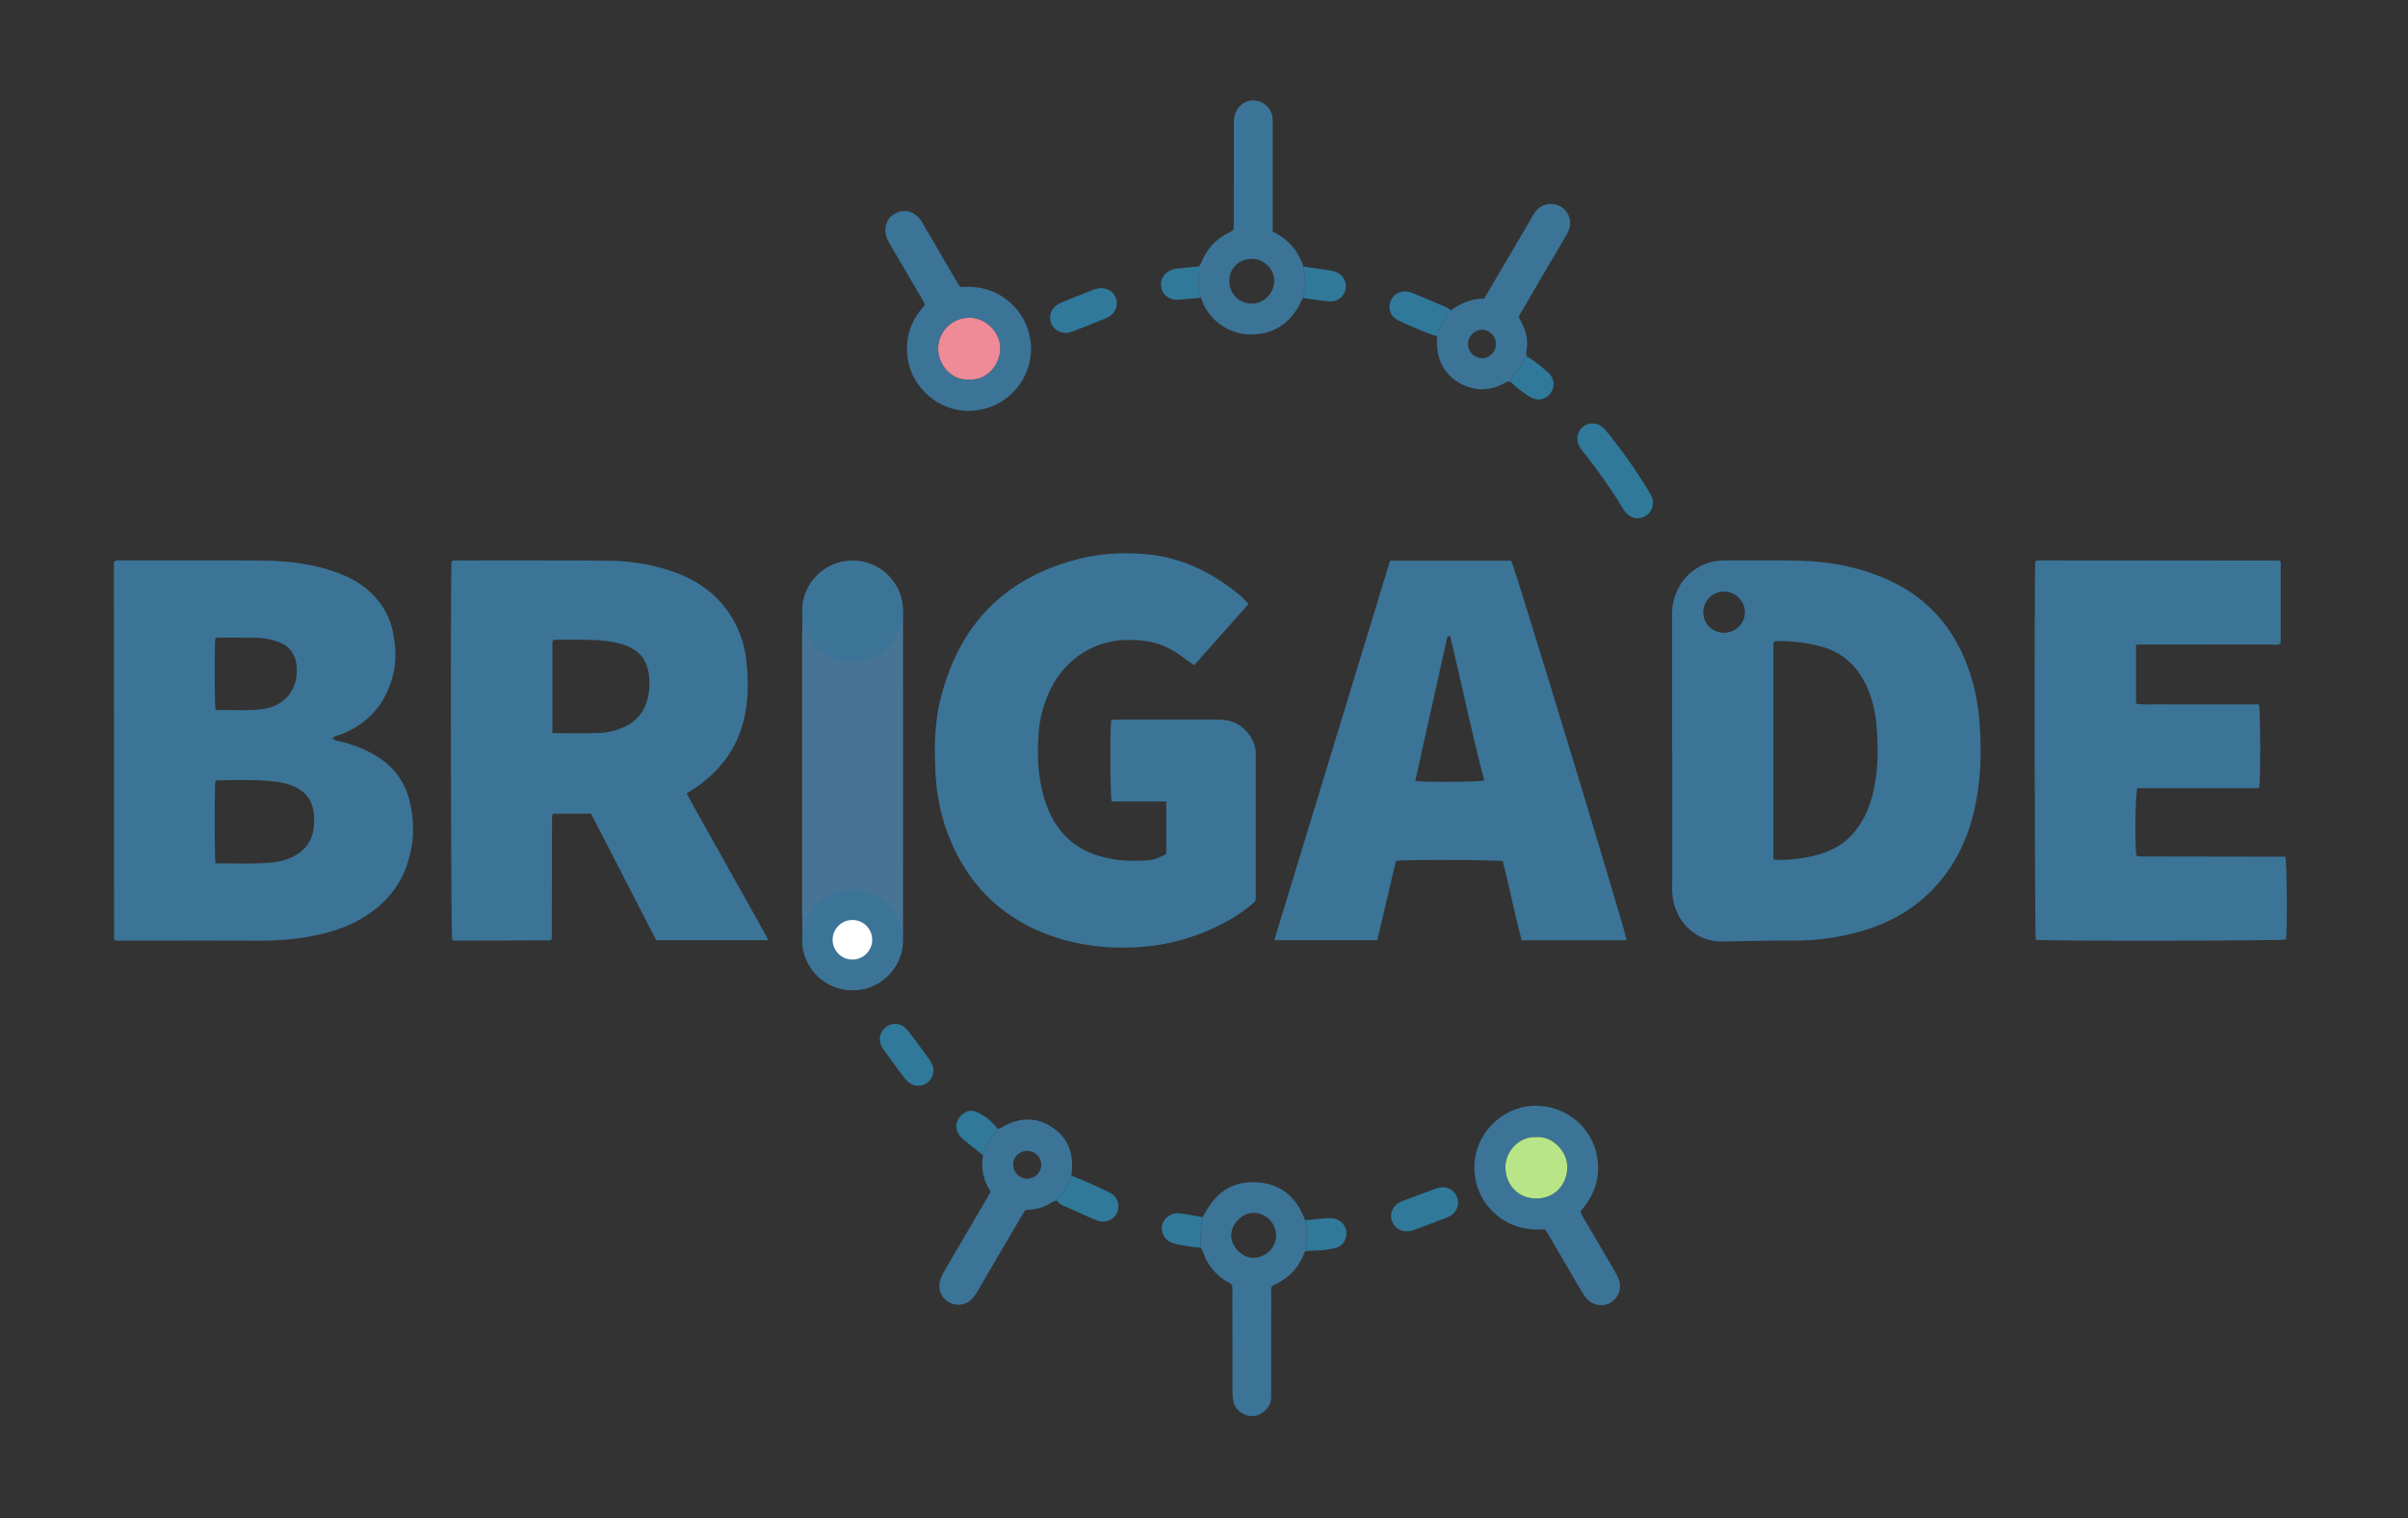 <svg xmlns="http://www.w3.org/2000/svg" width="479" height="302" xml:space="preserve">
	<rect width="100%" height="100%" fill="#333333" stroke="none"/>
	<path fill-rule="evenodd" clip-rule="evenodd" fill="#3B7497" d="M66.149 146.959c.577.433 1.276.451 1.9.612 2.544.658 4.949 1.613 7.17 3.036 3.374 2.16 5.466 5.187 6.347 9.089.921 4.082.79 8.13-.518 12.086-1.643 4.97-4.966 8.583-9.482 11.136-3.352 1.895-7.001 2.889-10.773 3.518-3.256.543-6.532.702-9.829.69-8.739-.03-17.478-.01-26.216-.01h-1.762c-.13-.149-.17-.19-.205-.235-.033-.044-.086-.092-.086-.139-.02-24.796-.036-49.593-.049-74.389 0-.218.047-.436.064-.58.389-.398.804-.295 1.186-.295 9.533.002 19.067-.059 28.599.047 4.885.054 9.726.652 14.375 2.312 1.881.671 3.667 1.525 5.272 2.718 3.12 2.32 5.213 5.317 6.01 9.172.654 3.162.732 6.326-.21 9.423-1.642 5.394-5.112 9.123-10.454 11.049-.454.164-.994.166-1.339.76zm-23.285 24.808c3.598-.058 7.107.14 10.61-.142 1.696-.136 3.372-.47 4.91-1.267 2.461-1.274 3.838-3.295 4.063-6.061.064-.788.063-1.592-.011-2.379-.247-2.596-1.569-4.434-3.98-5.47a12.55 12.55 0 0 0-3.599-.968c-3.899-.426-7.813-.324-11.725-.239-.094.002-.187.11-.28.17-.186 1.385-.2 14.537.012 16.356zm.009-30.539c3.125-.052 6.188.196 9.225-.16 4.547-.534 7.282-3.977 6.906-8.5-.203-2.441-1.438-4.134-3.78-4.931-1.397-.476-2.843-.76-4.328-.772-2.379-.019-4.758-.026-7.137-.029-.327 0-.689-.074-.935.251-.168 1.597-.154 12.416.049 14.141z"/>
	<path fill-rule="evenodd" clip-rule="evenodd" fill="#3B7497" d="m130.529 187.021-12.96-25.165h-7.476c-.067.085-.104.128-.137.172-.034.046-.087.09-.095.14a3.58 3.58 0 0 0-.048.507c-.018 8.001-.033 16.002-.05 24.003 0 .055-.024.109-.037.164-.042.039-.082.079-.125.116-.042.036-.086.1-.13.1-6.298.021-12.597.039-18.896.05-.215.001-.431-.062-.623-.093-.267-1.35-.37-72.233-.122-75.251.28-.397.708-.285 1.086-.285 10.045.008 20.091-.037 30.135.067 4.263.044 8.479.695 12.542 2.067 5.109 1.726 9.292 4.667 12.1 9.389 1.566 2.633 2.47 5.495 2.787 8.501.423 4.019.414 8.048-.602 12.007-1.417 5.526-4.642 9.772-9.278 13.003-.603.42-1.232.801-2.007 1.302 2.622 4.888 5.399 9.677 8.079 14.518 2.682 4.844 5.461 9.634 8.173 14.688h-22.316zm-20.647-41.184c3.19 0 6.191.06 9.188-.025a13.3 13.3 0 0 0 4.629-.999c2.64-1.074 4.378-2.967 5.101-5.741.36-1.382.455-2.795.339-4.218-.29-3.577-1.862-5.552-5.31-6.67-1.188-.386-2.408-.593-3.655-.72-3.055-.311-6.116-.17-9.174-.202-.384-.004-.805-.095-1.118.29v18.285z"/>
	<path fill-rule="evenodd" clip-rule="evenodd" fill="#3B7497" d="M332.607 149.43c0-9.023.011-18.046-.005-27.069-.008-4.504 2.38-8.352 6.316-10.051 1.374-.593 2.829-.831 4.313-.83 5.164.005 10.333-.091 15.491.091 5.644.199 11.145 1.282 16.359 3.549 8.734 3.798 14.223 10.456 17.005 19.452 1.093 3.538 1.603 7.177 1.797 10.878.243 4.608.088 9.188-.751 13.726-1.287 6.965-4.073 13.202-9.173 18.25-3.964 3.923-8.743 6.43-14.085 7.912a47.71 47.71 0 0 1-12.425 1.76c-1.816.015-3.633-.017-5.448.023-3.002.067-6.005.062-9.009.165-5.639.193-9.235-3.748-10.137-8.081-.305-1.464-.211-2.934-.209-4.407.01-7.094.005-14.188.005-21.282v-4.086h-.044zm20.155 21.524c.356.054.572.115.788.113 3.017-.029 5.992-.385 8.877-1.29 3.019-.947 5.446-2.725 7.257-5.338 1.542-2.227 2.471-4.7 3.041-7.326.912-4.199.876-8.452.556-12.695-.223-2.944-.91-5.802-2.25-8.487-1.914-3.833-4.893-6.334-9.033-7.394-2.641-.676-5.337-1.03-8.073-.993-.379.005-.803-.121-1.162.321l-.001 43.089zm-9.833-53.277a4.131 4.131 0 0 0-4.11 4.129c-.007 2.236 1.871 4.075 4.155 4.067 2.256-.007 4.137-1.883 4.125-4.112-.012-2.22-1.926-4.094-4.17-4.084z"/>
	<path fill-rule="evenodd" clip-rule="evenodd" fill="#3B7497" d="M237.542 132.333c-1.358-.957-2.532-1.846-3.767-2.643-3.022-1.95-6.396-2.489-9.924-2.374-3.196.104-6.134 1.006-8.799 2.784-3.226 2.153-5.412 5.118-6.822 8.695a24.553 24.553 0 0 0-1.643 7.272c-.318 4.437-.094 8.845 1.262 13.131.672 2.123 1.625 4.1 3 5.874 2.457 3.17 5.778 4.854 9.612 5.652 2.571.535 5.179.605 7.792.401 1.298-.102 2.298-.458 3.74-1.255v-10.439h-10.851c-.322-1.461-.37-14.265-.098-16.085.27-.279.629-.194.956-.194 6.866-.006 13.732-.021 20.598.002 3.275.01 5.889 1.962 6.931 5.047.185.548.275 1.094.275 1.666-.003 9.59-.004 19.18-.009 28.769 0 .169-.04.337-.073.604-1.567 1.479-3.378 2.74-5.309 3.825-6.042 3.395-12.528 5.198-19.464 5.41-6.029.185-11.884-.672-17.48-2.946-8.939-3.633-15.086-10.053-18.656-18.984-1.657-4.146-2.509-8.474-2.732-12.915-.246-4.883-.187-9.764 1-14.548 3.644-14.693 12.67-24.123 27.429-27.874 4.382-1.114 8.861-1.353 13.349-.976 6.518.548 12.249 3.128 17.4 7.082 1.076.826 2.146 1.662 3.082 2.867-3.59 4.042-7.157 8.054-10.799 12.152z"/>
	<path fill-rule="evenodd" clip-rule="evenodd" fill="#3B7497" d="M276.509 111.532h24.114c.816 1.675 22.887 74.207 22.969 75.508h-20.908c-1.371-5.203-2.42-10.518-3.749-15.725-1.312-.284-19.106-.354-21.256-.08-.604 2.586-1.215 5.226-1.834 7.863-.62 2.641-1.247 5.28-1.875 7.933h-20.492l23.031-75.499zm11.937 14.931c-.604.186-.607.504-.664.758-2.091 9.372-4.174 18.745-6.258 28.12 1.687.288 12.317.246 13.726-.091-2.521-9.507-4.457-19.152-6.804-28.787z"/>
	<path fill-rule="evenodd" clip-rule="evenodd" fill="#3B7497" d="M424.899 128.218v11.737c1.668.307 3.303.111 4.925.146 1.646.035 3.291.008 4.938.008h14.58c.325 1.425.352 15.008.038 16.677h-24.22c-.398 1.283-.524 9.659-.238 13.311.042.038.083.077.126.114.043.035.083.078.133.1.051.021.11.026.167.03.169.012.339.028.509.028 9.534.016 19.068.03 28.603.047.049.001.099.04.148.062.304 1.177.398 13.954.123 16.407-1.229.294-47.998.347-49.768.057-.238-1.3-.331-72.431-.097-75.185.037-.043.07-.09.112-.127.04-.035.088-.08.136-.085.281-.029.562-.068.845-.068 15.776.009 31.554.021 47.331.04.097 0 .194.09.382.184v16.275c-.524.44-1.176.232-1.77.233-8.343.016-16.687.011-25.029.011-.613-.002-1.225-.002-1.974-.002z"/>
	<path fill-rule="evenodd" clip-rule="evenodd" fill="#477495" d="M159.637 183.367c-.029-.563-.082-1.127-.082-1.69-.004-18.288-.004-36.575 0-54.863 0-.564.053-1.127.082-1.691.794.066.921.768 1.191 1.298a9.22 9.22 0 0 0 4.444 4.27c5.016 2.3 10.761.143 13.075-4.423.249-.491.404-1.097 1.117-1.145.029.563.082 1.127.082 1.691.004 18.288.004 36.575 0 54.863 0 .563-.053 1.127-.082 1.69-.622-.039-.834-.521-1.033-.988-.739-1.733-2.047-2.96-3.608-3.905-1.971-1.195-4.146-1.9-6.444-1.503-3.438.597-6.2 2.296-7.781 5.56-.209.427-.433.795-.961.836z"/>
	<path fill-rule="evenodd" clip-rule="evenodd" fill="#3B7497" d="M314.383 240.96c.359 1.065.972 1.89 1.476 2.764 1.73 2.997 3.502 5.97 5.238 8.963.368.635.723 1.294.962 1.983.576 1.657-.15 3.55-1.632 4.432-1.514.901-3.438.626-4.679-.652-.642-.661-1.076-1.459-1.534-2.241-2.065-3.522-4.122-7.051-6.186-10.576-.198-.339-.417-.666-.684-1.09-3.887.281-7.41-.675-10.285-3.424-1.943-1.858-3.146-4.157-3.603-6.806-.945-5.49 1.937-10.855 7.079-13.271 4.768-2.24 10.757-.942 14.285 3.083 2.158 2.462 3.159 5.33 3.065 8.591-.089 3.202-1.399 5.905-3.502 8.244zm-8.831-14.761c-3.262-.189-6.164 2.753-6.092 6.118.07 3.269 2.477 6.137 6.199 6.089 3.893-.05 6.053-3.043 6.113-6.187.059-3.088-2.918-6.322-6.22-6.02z"/>
	<path fill-rule="evenodd" clip-rule="evenodd" fill="#3B7497" d="M191.03 57.106c3.66-.306 6.989.553 9.803 2.982 2.083 1.799 3.376 4.072 3.985 6.767 1.184 5.238-1.461 11.098-6.674 13.604-5.398 2.595-11.364 1.062-14.92-3.267-1.996-2.43-2.92-5.245-2.79-8.358.131-3.117 1.353-5.827 3.526-8.104-.132-.687-.508-1.188-.815-1.713a3501.625 3501.625 0 0 0-6.109-10.422c-.524-.891-.97-1.792-.92-2.869.076-1.635.826-2.815 2.348-3.431 1.513-.611 2.887-.32 4.086.792.595.551.951 1.269 1.351 1.951 2.124 3.62 4.232 7.249 6.351 10.872.226.385.487.75.778 1.196zm1.722 18.371c3.234.271 6.072-2.51 6.203-6.074.118-3.213-2.895-6.27-6.195-6.193-3.597.084-6.139 2.898-6.137 6.181.002 2.932 2.484 6.374 6.129 6.086z"/>
	<path fill-rule="evenodd" clip-rule="evenodd" fill="#3B7497" d="M259.296 59.262c-.393.284-.474.754-.679 1.149-2.163 4.161-5.587 6.262-10.275 6.111-3.74-.12-8.027-2.69-9.448-7.289-.224-.573-.304-1.169-.406-1.775-.253-1.503.159-2.979.032-4.466.144-.238.326-.462.425-.717 1.104-2.834 3.045-4.875 5.796-6.156.2-.093.387-.212.532-.293.271-.676.158-1.307.159-1.922.009-6.298.002-12.597.01-18.895.001-.621 0-1.256.118-1.861.384-1.963 2.177-3.34 4.04-3.161 1.98.19 3.434 1.697 3.558 3.709.028.452.01.907.01 1.361v21.028c3.042 1.434 5.084 3.752 6.1 6.949.148 1.257.505 2.49.373 3.779-.084.823-.506 1.595-.345 2.449zm-10.313-7.775c-2.5-.005-4.417 1.867-4.452 4.347-.035 2.544 1.932 4.564 4.44 4.56 2.485-.003 4.538-2.081 4.496-4.549-.041-2.43-2.018-4.352-4.484-4.358z"/>
	<path fill-rule="evenodd" clip-rule="evenodd" fill="#3B7497" d="M239.204 242.117c.258-.433.526-.861.774-1.3 2.248-3.961 5.659-5.953 10.192-5.63 4.469.318 7.511 2.766 9.188 6.911l.253.627c.455 1.31.339 2.67.374 4.02.02.744-.501 1.399-.304 2.158-.068.091-.162.172-.2.274-1.141 3.022-3.181 5.183-6.155 6.456-.102.043-.183.13-.295.212-.307.567-.162 1.204-.163 1.815-.012 6.412-.007 12.824-.01 19.236 0 .51.025 1.026-.045 1.529-.246 1.773-1.829 3.171-3.635 3.253-1.775.08-3.501-1.217-3.851-2.979-.142-.716-.152-1.466-.154-2.201-.015-6.355-.011-12.71-.024-19.065-.001-.616.11-1.247-.158-1.918-.135-.098-.303-.251-.498-.354-2.596-1.356-4.296-3.46-5.236-6.212-.09-.263-.259-.499-.391-.747-.024-2.035-.094-4.074.338-6.085zm10.172-.85c-2.083-.115-4.442 2.058-4.462 4.441-.019 2.207 2.147 4.611 4.577 4.496 2.397-.113 4.389-2.112 4.363-4.524-.027-2.377-2.1-4.422-4.478-4.413z"/>
	<path fill-rule="evenodd" clip-rule="evenodd" fill="#3B7497" d="M210.253 238.872c-.357-.05-.654.075-.954.268-1.463.94-3.057 1.47-4.808 1.498-.164.003-.326.082-.617.161-.879 1.482-1.809 3.035-2.723 4.598-2.178 3.72-4.352 7.443-6.522 11.168-.43.738-.878 1.462-1.521 2.037a3.735 3.735 0 0 1-4.432.391c-1.484-.9-2.138-2.593-1.68-4.254.292-1.06.894-1.958 1.435-2.886 2.715-4.656 5.441-9.305 8.162-13.957.142-.241.269-.491.472-.865-1.426-2.181-2.001-4.604-1.499-7.232.338-1.583 1.125-2.933 2.191-4.126.31-.347.6-.679.608-1.172.666.013 1.162-.409 1.709-.687 3.143-1.594 6.291-1.496 9.193.402 2.919 1.909 4.21 4.787 3.973 8.302-.031.451-.086.9-.13 1.352-.611 1.628-1.376 3.159-2.668 4.379-.137.129-.13.411-.189.623zm-5.884-9.925c-1.577-.021-2.849 1.216-2.828 2.749.021 1.471 1.212 2.701 2.67 2.757 1.555.059 2.861-1.146 2.907-2.682.046-1.549-1.175-2.803-2.749-2.824z"/>
	<path fill-rule="evenodd" clip-rule="evenodd" fill="#3B7497" d="M300.524 75.995c-.615-.257-1.062.128-1.563.378-2.692 1.341-5.438 1.452-8.131.082-3.117-1.586-4.764-4.198-4.974-7.694-.037-.618-.003-1.241-.002-1.861.595-1.877 1.388-3.648 2.733-5.125 1.963-1.429 4.092-2.414 6.629-2.357 1.635-2.777 3.244-5.506 4.848-8.239 1.637-2.788 3.276-5.574 4.897-8.371.911-1.57 2.19-2.409 4.061-2.193 2.268.262 3.776 2.506 3.182 4.716-.195.726-.577 1.354-.948 1.989-2.921 4.993-5.848 9.983-8.771 14.975-.113.194-.222.391-.283.5-.106.548.206.847.387 1.188.951 1.802 1.445 3.687 1.065 5.735-.073.396-.081.789.047 1.177-.09.064-.23.11-.262.196a9.31 9.31 0 0 1-2.488 3.697c-.364.331-.48.735-.427 1.207zm-2.964-7.577c-.01-1.552-1.257-2.823-2.773-2.827-1.455-.004-2.772 1.346-2.783 2.851-.01 1.5 1.298 2.812 2.805 2.815 1.51.002 2.76-1.287 2.751-2.839z"/>
	<path fill-rule="evenodd" clip-rule="evenodd" fill="#477495" d="M179.631 186.98c0 5.533-4.484 10.02-10.02 10.02-5.534 0-10.02-4.486-10.02-10.02v-65.46c0-5.535 4.486-10.02 10.02-10.02 5.535 0 10.02 4.484 10.02 10.02v65.46z"/>
	<circle fill-rule="evenodd" clip-rule="evenodd" fill="#3B7497" cx="169.562" cy="186.938" r="10"/>
	<circle fill-rule="evenodd" clip-rule="evenodd" fill="#3B7497" cx="169.562" cy="121.604" r="10"/>
	<circle fill-rule="evenodd" clip-rule="evenodd" fill="#FFF" cx="169.562" cy="186.938" r="3.938"/>
	<path fill-rule="evenodd" clip-rule="evenodd" fill="#30799B" d="M328.793 100.12c-.026 1.249-.746 2.298-1.924 2.75-1.171.449-2.244.21-3.158-.611-.373-.335-.68-.767-.941-1.2-2.384-3.935-5.041-7.676-7.914-11.266a6.652 6.652 0 0 1-.741-1.138c-.65-1.282-.34-2.817.72-3.712 1.119-.945 2.745-.951 3.904.008.304.251.582.542.831.848a105.744 105.744 0 0 1 8.595 12.241c.386.646.676 1.309.628 2.08z"/>
	<path fill-rule="evenodd" clip-rule="evenodd" fill="#30799B" d="M219.136 57.322c1.344.022 2.411.783 2.849 2.033a2.989 2.989 0 0 1-1.006 3.355c-.4.305-.864.55-1.333.74-1.996.811-4.002 1.594-6.007 2.382-.53.208-1.073.365-1.65.371-1.324.015-2.444-.74-2.904-1.962a2.95 2.95 0 0 1 .917-3.375c.393-.313.852-.57 1.318-.762 2.045-.839 4.106-1.64 6.157-2.465a4.587 4.587 0 0 1 1.659-.317z"/>
	<path fill-rule="evenodd" clip-rule="evenodd" fill="#30799B" d="M178.119 203.674c.685.035 1.39.228 1.937.783.396.403.783.823 1.122 1.275a355.283 355.283 0 0 1 3.422 4.664c.298.412.589.841.802 1.3.598 1.282.194 2.794-.933 3.655-1.08.825-2.552.852-3.631 0-.439-.346-.825-.781-1.163-1.229a302.953 302.953 0 0 1-3.731-5.07c-.296-.409-.57-.857-.744-1.329-.713-1.939.775-4.033 2.919-4.049z"/>
	<path fill-rule="evenodd" clip-rule="evenodd" fill="#30799B" d="M279.743 244.939a3.09 3.09 0 0 1-2.905-2.222c-.362-1.203.105-2.54 1.188-3.294a4.936 4.936 0 0 1 1.053-.545c2.067-.785 4.14-1.558 6.217-2.318.424-.155.865-.292 1.311-.354 1.356-.19 2.623.544 3.169 1.793a3.02 3.02 0 0 1-.963 3.651 4.437 4.437 0 0 1-1.039.571 762.122 762.122 0 0 1-6.367 2.399c-.535.199-1.089.325-1.664.319z"/>
	<path fill-rule="evenodd" clip-rule="evenodd" fill="#30799B" d="M210.253 238.872c.06-.212.052-.494.189-.624 1.292-1.22 2.057-2.751 2.668-4.379 2.609.963 5.124 2.144 7.622 3.355 1.168.566 1.777 1.567 1.725 2.892-.046 1.181-.658 2.039-1.688 2.571-.98.506-1.984.367-2.958-.058-1.611-.703-3.216-1.419-4.822-2.133-.466-.207-.934-.412-1.392-.637-.504-.248-1.043-.458-1.344-.987z"/>
	<path fill-rule="evenodd" clip-rule="evenodd" fill="#30799B" d="M288.588 61.775c-1.346 1.477-2.139 3.248-2.733 5.125-2.655-.833-5.182-1.993-7.695-3.163-1.534-.714-2.091-2.239-1.591-3.699.524-1.534 1.964-2.312 3.675-1.984.167.032.337.065.492.13 2.354.985 4.709 1.965 7.053 2.974.299.129.533.408.799.617z"/>
	<path fill-rule="evenodd" clip-rule="evenodd" fill="#30799B" d="M259.296 59.262c-.161-.854.261-1.626.345-2.448.132-1.289-.225-2.522-.373-3.779 1.508.21 3.018.411 4.523.637.611.092 1.236.174 1.816.374 1.431.493 2.307 1.915 2.1 3.292-.226 1.507-1.473 2.667-3.052 2.619-1.347-.04-2.687-.291-4.028-.461-.446-.058-.888-.155-1.331-.234z"/>
	<path fill-rule="evenodd" clip-rule="evenodd" fill="#30799B" d="M300.524 75.995c-.054-.472.062-.875.426-1.208a9.31 9.31 0 0 0 2.488-3.697c.031-.086.172-.132.262-.196 1.529.87 2.868 2.009 4.193 3.142 1.367 1.17 1.488 2.963.463 4.26-.997 1.26-2.612 1.55-4.102.604-1.329-.845-2.604-1.787-3.73-2.905z"/>
	<path fill-rule="evenodd" clip-rule="evenodd" fill="#30799B" d="M239.204 242.117c-.432 2.011-.362 4.05-.338 6.087-1.746-.099-3.457-.439-5.157-.808-1.749-.379-2.799-1.864-2.56-3.433.254-1.668 1.75-2.818 3.564-2.606 1.506.176 2.995.501 4.491.76z"/>
	<path fill-rule="evenodd" clip-rule="evenodd" fill="#30799B" d="M259.683 248.903c-.197-.759.323-1.414.304-2.158-.035-1.35.081-2.71-.374-4.02 1.178-.112 2.354-.233 3.532-.333.561-.048 1.127-.102 1.687-.074 1.587.075 2.83 1.217 2.986 2.694.168 1.579-.831 3.057-2.472 3.32-1.323.213-2.66.511-4.025.387-.243-.347-.46-.302-.656.044-.328.048-.655.094-.982.14z"/>
	<path fill-rule="evenodd" clip-rule="evenodd" fill="#30799B" d="M198.365 224.5c-.008.493-.298.825-.608 1.172-1.066 1.193-1.853 2.543-2.191 4.126-1.324-1.051-2.676-2.067-3.963-3.16-1.509-1.281-1.771-2.932-.778-4.348.729-1.038 2.14-1.658 3.264-1.17 1.7.738 3.197 1.818 4.276 3.38z"/>
	<path fill-rule="evenodd" clip-rule="evenodd" fill="#30799B" d="M238.52 52.992c.126 1.487-.286 2.963-.032 4.466.102.606.182 1.203.406 1.775-1.071.094-2.142.193-3.213.278-.621.049-1.248.136-1.866.098a3.018 3.018 0 0 1-2.824-2.515c-.241-1.387.484-2.719 1.828-3.301.361-.156.749-.291 1.136-.335 1.519-.177 3.043-.314 4.565-.466z"/>
	<path fill-rule="evenodd" clip-rule="evenodd" fill="#477495" d="M260.664 248.764c.196-.346.413-.391.656-.044-.208.172-.424.221-.656.044z"/>
	<path fill-rule="evenodd" clip-rule="evenodd" fill="#B8E686" d="M305.552 226.199c3.303-.302 6.279 2.932 6.221 6.021-.061 3.144-2.221 6.137-6.113 6.187-3.723.048-6.129-2.82-6.199-6.089-.073-3.366 2.829-6.308 6.091-6.119z"/>
	<path fill-rule="evenodd" clip-rule="evenodd" fill="#EF8A97" d="M192.752 75.477c-3.645.288-6.127-3.154-6.129-6.086-.002-3.282 2.54-6.096 6.137-6.181 3.3-.077 6.313 2.98 6.195 6.193-.131 3.564-2.969 6.345-6.203 6.074z"/>
</svg>
